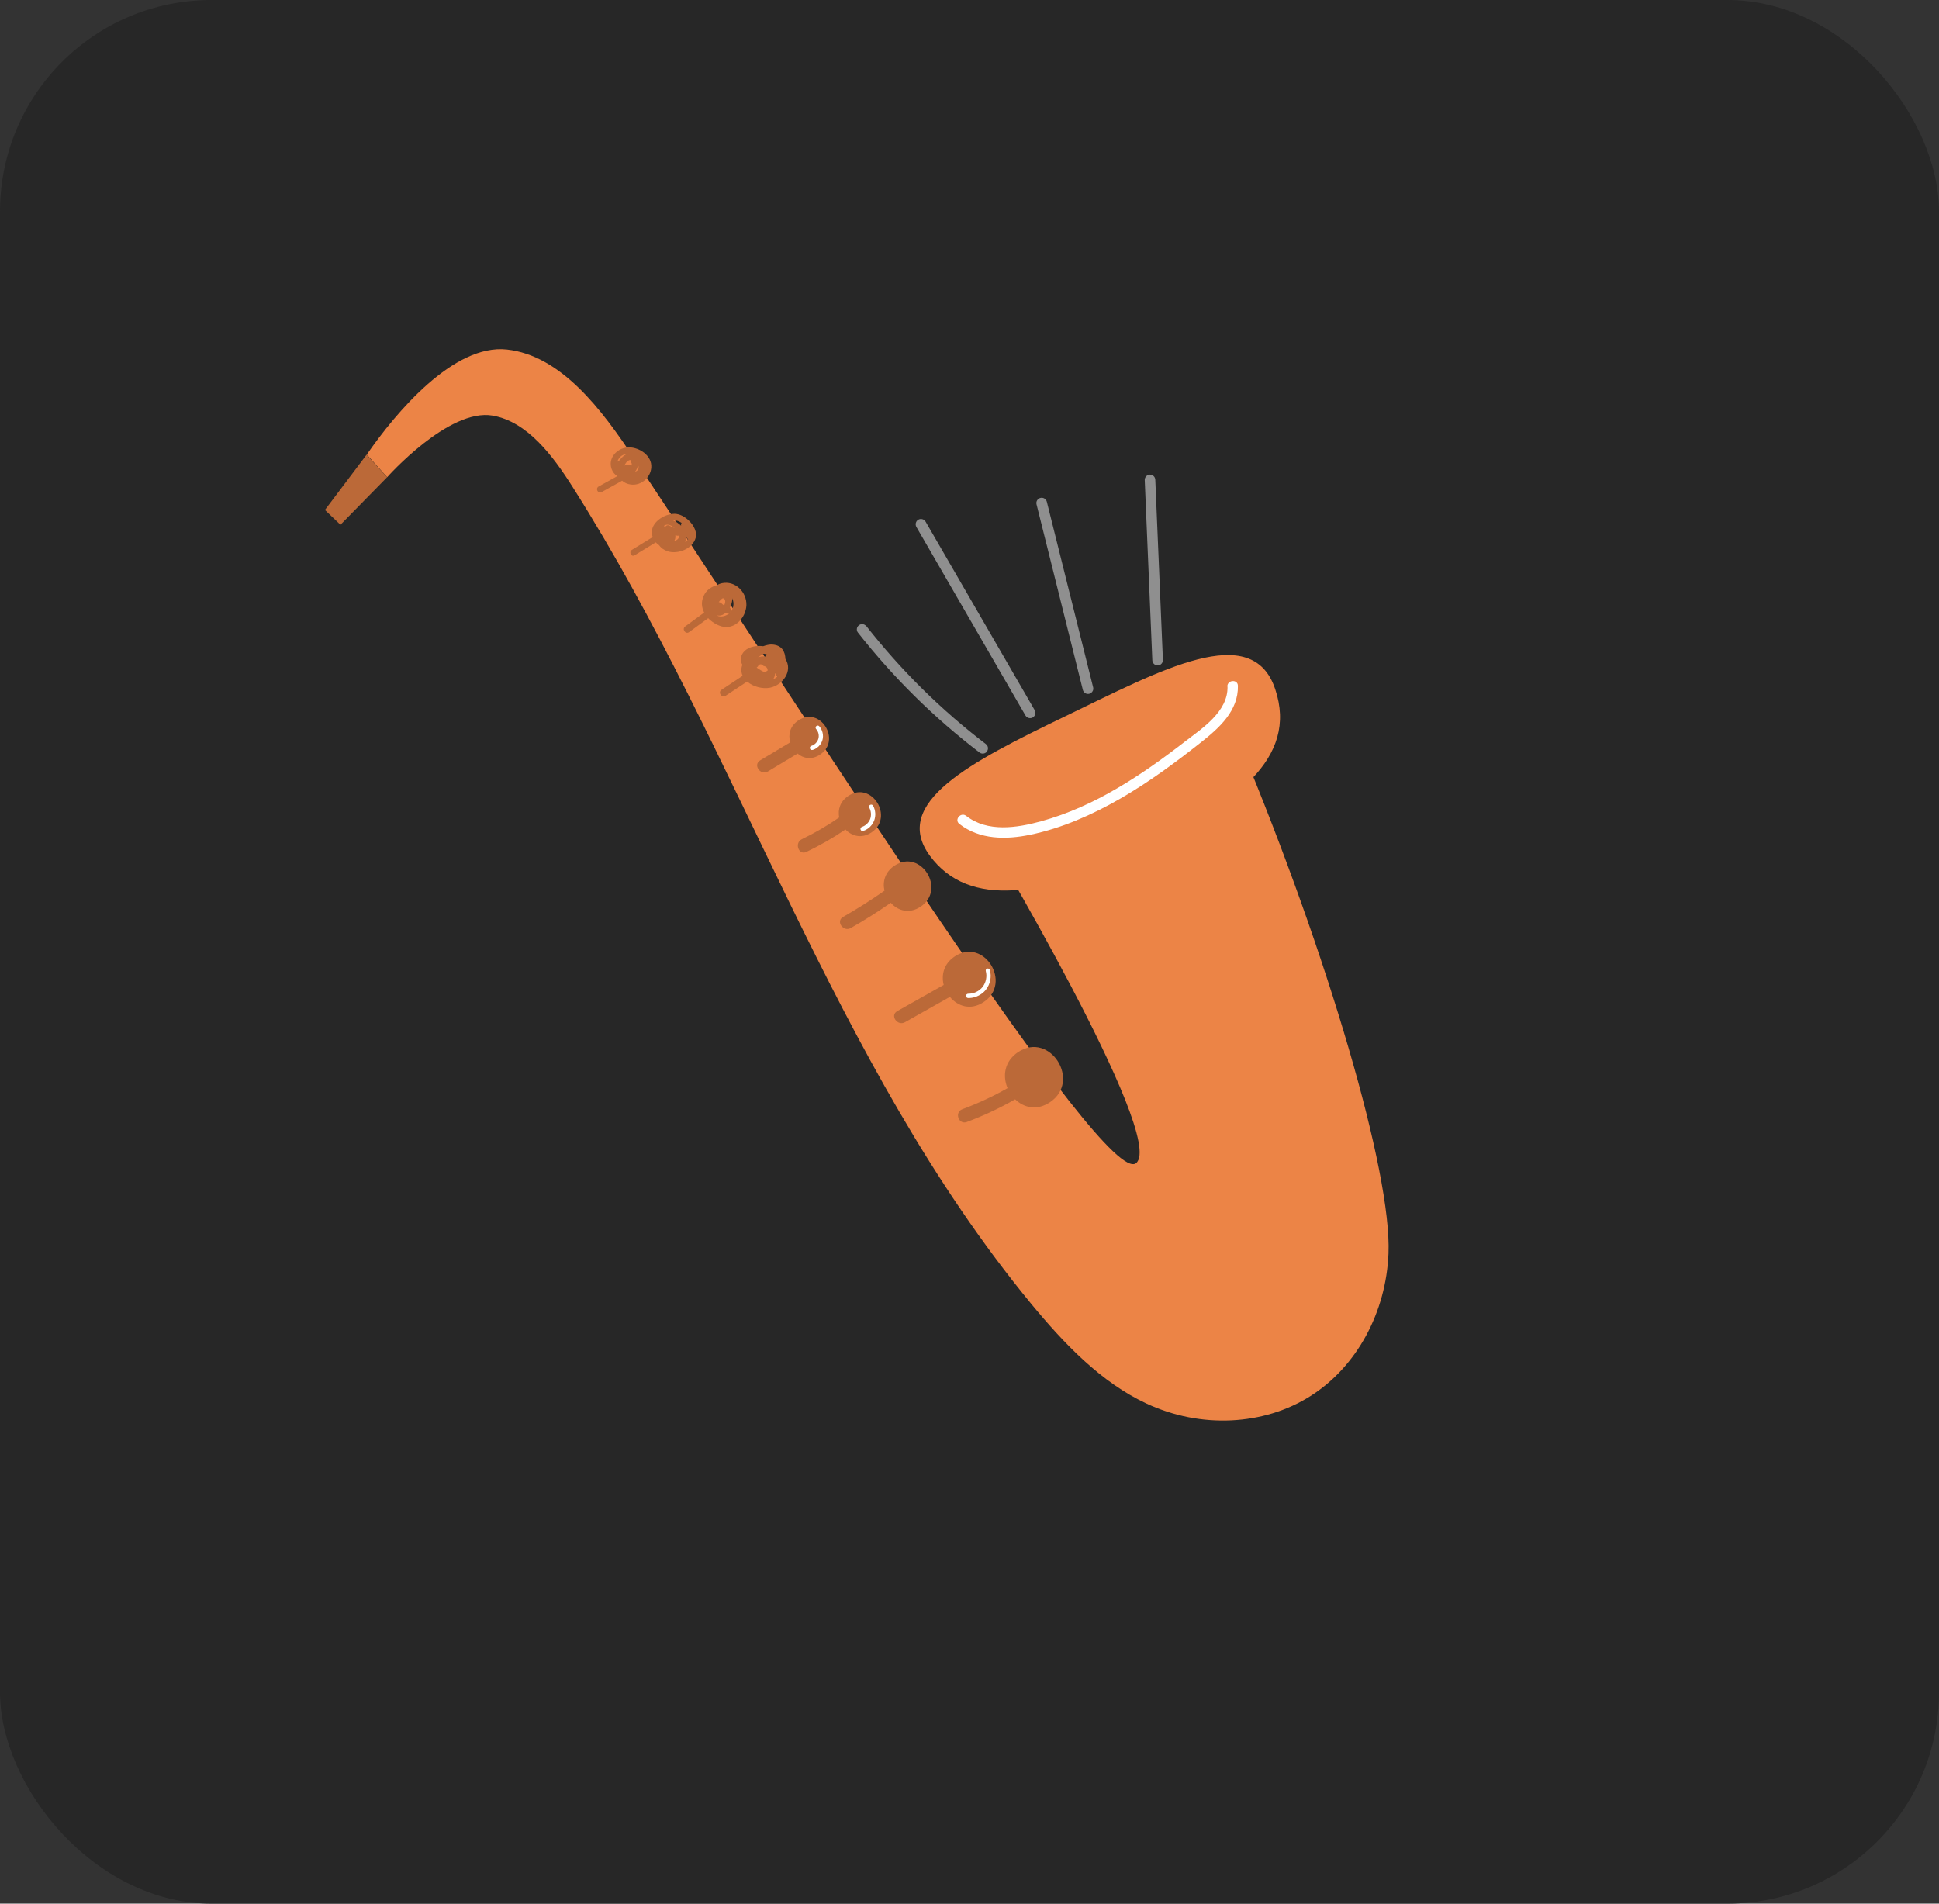 <svg width="110" height="108" viewBox="0 0 110 108" fill="none" xmlns="http://www.w3.org/2000/svg">
<rect x="0" y="0" width="110" height="108" fill="#333333" stroke="none"/>
<rect width="110" height="108" rx="12" fill="#272727"/>
<path d="M70.374 42.319L55.733 46.989C55.733 46.989 66.215 64.519 64.453 65.988C62.691 67.458 45.96 41.051 35.969 25.998C34.14 23.237 31.837 20.169 28.757 19.83C25.74 19.501 22.47 23.385 20.807 25.789L21.963 27.073C21.963 27.073 25.448 23.145 27.949 23.579C29.916 23.923 31.362 25.849 32.493 27.638C42.006 42.653 47.201 60.247 58.494 73.963C60.362 76.228 62.462 78.43 65.046 79.632C68.123 81.065 71.694 80.878 74.335 79.209C76.972 77.542 78.633 74.456 78.77 71.12C78.957 66.516 75.322 54.164 70.381 42.32L70.374 42.319Z" fill="#EC8446"/>
<path d="M72.344 39.101C73.656 43.029 70.091 45.634 64.68 48.246C59.269 50.858 54.971 51.56 52.755 48.553C50.538 45.547 55.031 43.243 60.441 40.632C65.852 38.02 71.036 35.17 72.344 39.101Z" fill="#EC8446"/>
<path d="M20.797 25.795L21.958 27.076L19.314 29.771L18.433 28.931L20.797 25.795Z" fill="#BB6938"/>
<path d="M45.292 40.87C44.813 41.19 44.704 41.681 44.83 42.115C44.261 42.456 43.693 42.797 43.124 43.138C42.702 43.391 43.141 44.019 43.563 43.766C44.123 43.43 44.684 43.095 45.246 42.753C45.577 43.033 46.05 43.125 46.521 42.811C47.752 41.994 46.532 40.047 45.297 40.867L45.292 40.87Z" fill="#BB6938"/>
<path d="M48.128 45.152C47.653 45.469 47.522 45.939 47.608 46.376C46.937 46.84 46.234 47.252 45.491 47.608C45.051 47.819 45.306 48.543 45.746 48.331C46.52 47.959 47.26 47.539 47.963 47.058C48.318 47.432 48.875 47.599 49.435 47.228C50.747 46.359 49.444 44.28 48.128 45.152V45.152Z" fill="#BB6938"/>
<path d="M50.751 49.107C50.199 49.473 50.058 50.031 50.177 50.531C49.419 51.063 48.634 51.559 47.826 52.022C47.399 52.268 47.842 52.893 48.265 52.65C49.045 52.208 49.798 51.728 50.534 51.217C50.931 51.666 51.575 51.869 52.223 51.44C53.703 50.463 52.235 48.127 50.751 49.107V49.107Z" fill="#BB6938"/>
<path d="M54.167 54.259C53.54 54.673 53.393 55.309 53.536 55.878C52.659 56.373 51.777 56.871 50.9 57.365C50.469 57.607 50.912 58.232 51.339 57.993C52.189 57.512 53.038 57.038 53.888 56.556C54.325 57.087 55.065 57.344 55.802 56.852C57.444 55.764 55.817 53.166 54.167 54.259V54.259Z" fill="#BB6938"/>
<path d="M57.763 59.684C56.971 60.211 56.872 61.052 57.159 61.734C56.336 62.202 55.481 62.6 54.591 62.931C54.129 63.103 54.384 63.827 54.846 63.655C55.798 63.298 56.711 62.87 57.59 62.368C58.079 62.842 58.816 63.028 59.556 62.539C61.362 61.346 59.574 58.488 57.759 59.687L57.763 59.684Z" fill="#BB6938"/>
<path d="M49.143 35.524C49.043 35.393 48.849 35.372 48.725 35.474C48.593 35.574 48.569 35.764 48.674 35.892C50.675 38.437 52.994 40.729 55.571 42.694C55.68 42.776 55.824 42.771 55.926 42.698C55.95 42.68 55.975 42.663 55.986 42.636C56.087 42.502 56.064 42.315 55.93 42.214C53.394 40.281 51.115 38.028 49.145 35.517L49.143 35.524Z" fill="#8F8F8F"/>
<path d="M52.096 29.482C51.953 29.566 51.905 29.748 51.986 29.894L58.176 40.594C58.26 40.737 58.443 40.785 58.589 40.705C58.597 40.699 58.605 40.693 58.613 40.687C58.735 40.6 58.778 40.427 58.699 40.292L52.508 29.592C52.424 29.45 52.242 29.402 52.096 29.482V29.482Z" fill="#8F8F8F"/>
<path d="M59.021 28.248C58.86 28.29 58.761 28.453 58.803 28.614L61.431 39.143C61.472 39.304 61.636 39.403 61.797 39.361C61.834 39.353 61.869 39.334 61.898 39.313C61.995 39.243 62.044 39.122 62.014 38.995L59.387 28.466C59.345 28.305 59.182 28.206 59.021 28.248Z" fill="#8F8F8F"/>
<path d="M65.229 26.925C65.062 26.934 64.935 27.075 64.941 27.237L65.372 37.464C65.381 37.63 65.521 37.758 65.684 37.752C65.745 37.751 65.802 37.728 65.847 37.696C65.924 37.641 65.977 37.541 65.972 37.44L65.54 27.213C65.532 27.047 65.391 26.92 65.229 26.925V26.925Z" fill="#8F8F8F"/>
<path d="M46.099 42.548C46.186 42.523 46.268 42.483 46.337 42.433C46.492 42.322 46.607 42.165 46.659 41.98C46.734 41.716 46.662 41.41 46.477 41.204C46.435 41.154 46.357 41.148 46.31 41.194C46.26 41.236 46.255 41.315 46.301 41.361C46.431 41.508 46.482 41.725 46.426 41.913C46.37 42.101 46.218 42.259 46.026 42.317C45.961 42.339 45.926 42.401 45.948 42.466C45.969 42.531 46.032 42.566 46.096 42.544L46.099 42.548Z" fill="white"/>
<path d="M49.359 45.662C49.303 45.696 49.281 45.767 49.315 45.823C49.423 46.017 49.44 46.263 49.364 46.466C49.284 46.672 49.105 46.843 48.896 46.913C48.831 46.935 48.799 47.001 48.821 47.066C48.843 47.13 48.909 47.163 48.974 47.141C49.068 47.11 49.158 47.064 49.24 47.005C49.398 46.891 49.521 46.736 49.589 46.557C49.695 46.283 49.673 45.961 49.528 45.707C49.494 45.651 49.422 45.629 49.366 45.663L49.359 45.662Z" fill="white"/>
<path d="M56.009 54.941C55.945 54.956 55.909 55.025 55.923 55.088C56.006 55.392 55.939 55.737 55.748 55.985C55.556 56.234 55.238 56.382 54.927 56.378C54.858 56.378 54.803 56.43 54.803 56.498C54.803 56.566 54.855 56.621 54.923 56.621C55.194 56.63 55.467 56.538 55.687 56.38C55.78 56.313 55.869 56.231 55.938 56.138C56.179 55.83 56.263 55.406 56.155 55.033C56.14 54.969 56.071 54.933 56.008 54.948L56.009 54.941Z" fill="white"/>
<path d="M35.573 25.388C34.983 25.442 34.482 26.005 34.696 26.604C34.759 26.786 34.874 26.92 35.02 27.012L33.962 27.599C33.761 27.713 33.923 28.034 34.125 27.92L35.293 27.272C35.422 27.383 35.585 27.463 35.775 27.487C36.409 27.58 36.991 27.026 36.948 26.391C36.901 25.759 36.16 25.329 35.577 25.385L35.573 25.388ZM36.195 26.365C36.269 26.528 36.23 26.697 36.026 26.764C36.12 26.647 36.182 26.51 36.195 26.365ZM35.806 26.244C35.855 26.295 35.848 26.362 35.815 26.428C35.71 26.35 35.547 26.356 35.423 26.414C35.434 26.387 35.45 26.358 35.466 26.328C35.536 26.203 35.644 26.113 35.767 26.087C35.755 26.139 35.761 26.19 35.806 26.244V26.244ZM35.338 25.816C35.416 25.778 35.502 25.753 35.59 25.746C35.417 25.814 35.258 25.953 35.155 26.119C35.101 26.121 35.054 26.149 35.023 26.202C35.064 26.043 35.178 25.893 35.338 25.816Z" fill="#BB6938"/>
<path d="M38.379 29.155C37.812 29.087 36.981 29.561 36.98 30.185C36.98 30.289 36.998 30.382 37.026 30.472C36.631 30.713 36.237 30.953 35.845 31.197C35.658 31.314 35.812 31.622 36.003 31.503L37.203 30.77C37.258 30.83 37.314 30.882 37.379 30.921C37.49 31.076 37.656 31.203 37.867 31.274C38.445 31.469 39.303 31.136 39.467 30.506C39.615 29.931 38.923 29.226 38.382 29.159L38.379 29.155ZM38.673 29.659C38.646 29.69 38.631 29.738 38.637 29.789C38.639 29.8 38.637 29.814 38.639 29.825C38.506 29.692 38.341 29.583 38.165 29.518C38.34 29.504 38.517 29.561 38.672 29.666L38.673 29.659ZM37.669 29.831C37.734 29.785 37.814 29.758 37.888 29.767C38.012 29.776 38.15 29.849 38.27 29.948C38.171 29.921 38.078 29.877 37.983 29.822C37.865 29.752 37.751 29.834 37.724 29.934L37.716 29.94C37.712 29.899 37.696 29.861 37.672 29.835L37.669 29.831ZM38.321 30.67C38.298 30.681 38.267 30.69 38.244 30.701C38.307 30.6 38.33 30.485 38.312 30.374C38.337 30.375 38.362 30.375 38.393 30.384C38.45 30.404 38.499 30.394 38.535 30.368C38.541 30.487 38.484 30.596 38.321 30.67V30.67ZM38.941 30.477C38.961 30.531 38.994 30.569 39.038 30.587C38.991 30.651 38.935 30.71 38.87 30.756C38.903 30.665 38.922 30.571 38.941 30.477V30.477Z" fill="#BB6938"/>
<path d="M40.941 33.09C40.834 33.112 40.737 33.157 40.641 33.213C40.338 33.289 40.065 33.492 39.925 33.796C39.766 34.132 39.801 34.464 39.948 34.754C39.586 35.014 39.234 35.279 38.872 35.539C38.669 35.685 38.892 36.012 39.092 35.862L40.176 35.071C40.378 35.283 40.645 35.449 40.928 35.535C41.675 35.75 42.313 35.051 42.344 34.339C42.373 33.59 41.708 32.922 40.945 33.087L40.941 33.09ZM41.069 34.349C40.973 34.276 40.897 34.17 40.773 34.16C40.873 34.033 40.98 33.925 41.031 33.944C41.177 33.993 41.165 34.2 41.076 34.35L41.069 34.349ZM41.124 34.803C41.177 34.808 41.231 34.806 41.288 34.808C41.479 34.8 41.508 34.582 41.407 34.476C41.485 34.327 41.537 34.16 41.543 33.996C41.542 33.978 41.541 33.96 41.538 33.938C41.677 34.226 41.623 34.605 41.344 34.817C41.171 34.954 40.889 35.033 40.681 34.924C40.678 34.92 40.675 34.916 40.665 34.91C40.823 34.951 40.984 34.909 41.12 34.806L41.124 34.803Z" fill="#BB6938"/>
<path d="M41.167 39.47C41.573 39.203 41.979 38.936 42.386 38.668C42.731 38.969 43.28 39.098 43.688 39.015C44.428 38.859 44.99 38.055 44.558 37.385C44.541 36.966 44.356 36.605 43.824 36.568C43.668 36.557 43.483 36.592 43.299 36.662C43 36.624 42.704 36.658 42.45 36.785C42.157 36.934 41.955 37.245 42.054 37.581C42.071 37.63 42.089 37.673 42.114 37.716C42.088 37.791 42.069 37.86 42.061 37.934C42.047 38.086 42.075 38.219 42.131 38.34C41.729 38.604 41.331 38.865 40.932 39.134C40.71 39.28 40.942 39.62 41.163 39.473L41.167 39.47ZM43.374 38.131C43.231 38.086 43.067 37.969 42.925 37.874C42.942 37.855 42.959 37.837 42.988 37.816C43.078 37.659 43.185 37.644 43.313 37.78C43.47 37.809 43.549 37.894 43.55 38.041C43.493 38.082 43.434 38.112 43.374 38.131V38.131ZM43.417 37.101C43.417 37.101 43.469 37.113 43.493 37.121C43.458 37.158 43.429 37.203 43.41 37.254C43.278 37.225 43.136 37.242 43.002 37.295C43.111 37.216 43.227 37.145 43.34 37.088C43.364 37.096 43.389 37.096 43.413 37.104L43.417 37.101ZM43.861 38.533C43.928 38.447 43.962 38.331 43.971 38.207C43.988 38.195 44.004 38.184 44.017 38.168C43.995 38.258 44.04 38.337 44.1 38.386C44.033 38.447 43.953 38.498 43.864 38.537L43.861 38.533Z" fill="#BB6938"/>
<path d="M69.638 38.955C69.668 40.37 68.211 41.312 67.218 42.075C65.994 43.023 64.73 43.931 63.392 44.713C62.031 45.513 60.584 46.176 59.059 46.594C57.684 46.971 56.02 47.23 54.812 46.286C54.506 46.049 54.119 46.506 54.425 46.743C55.579 47.646 57.076 47.643 58.454 47.356C60.255 46.98 61.953 46.228 63.541 45.315C65.165 44.383 66.679 43.264 68.146 42.105C69.172 41.294 70.257 40.323 70.227 38.908C70.219 38.52 69.623 38.566 69.628 38.95L69.638 38.955Z" fill="white"/>
</svg>
